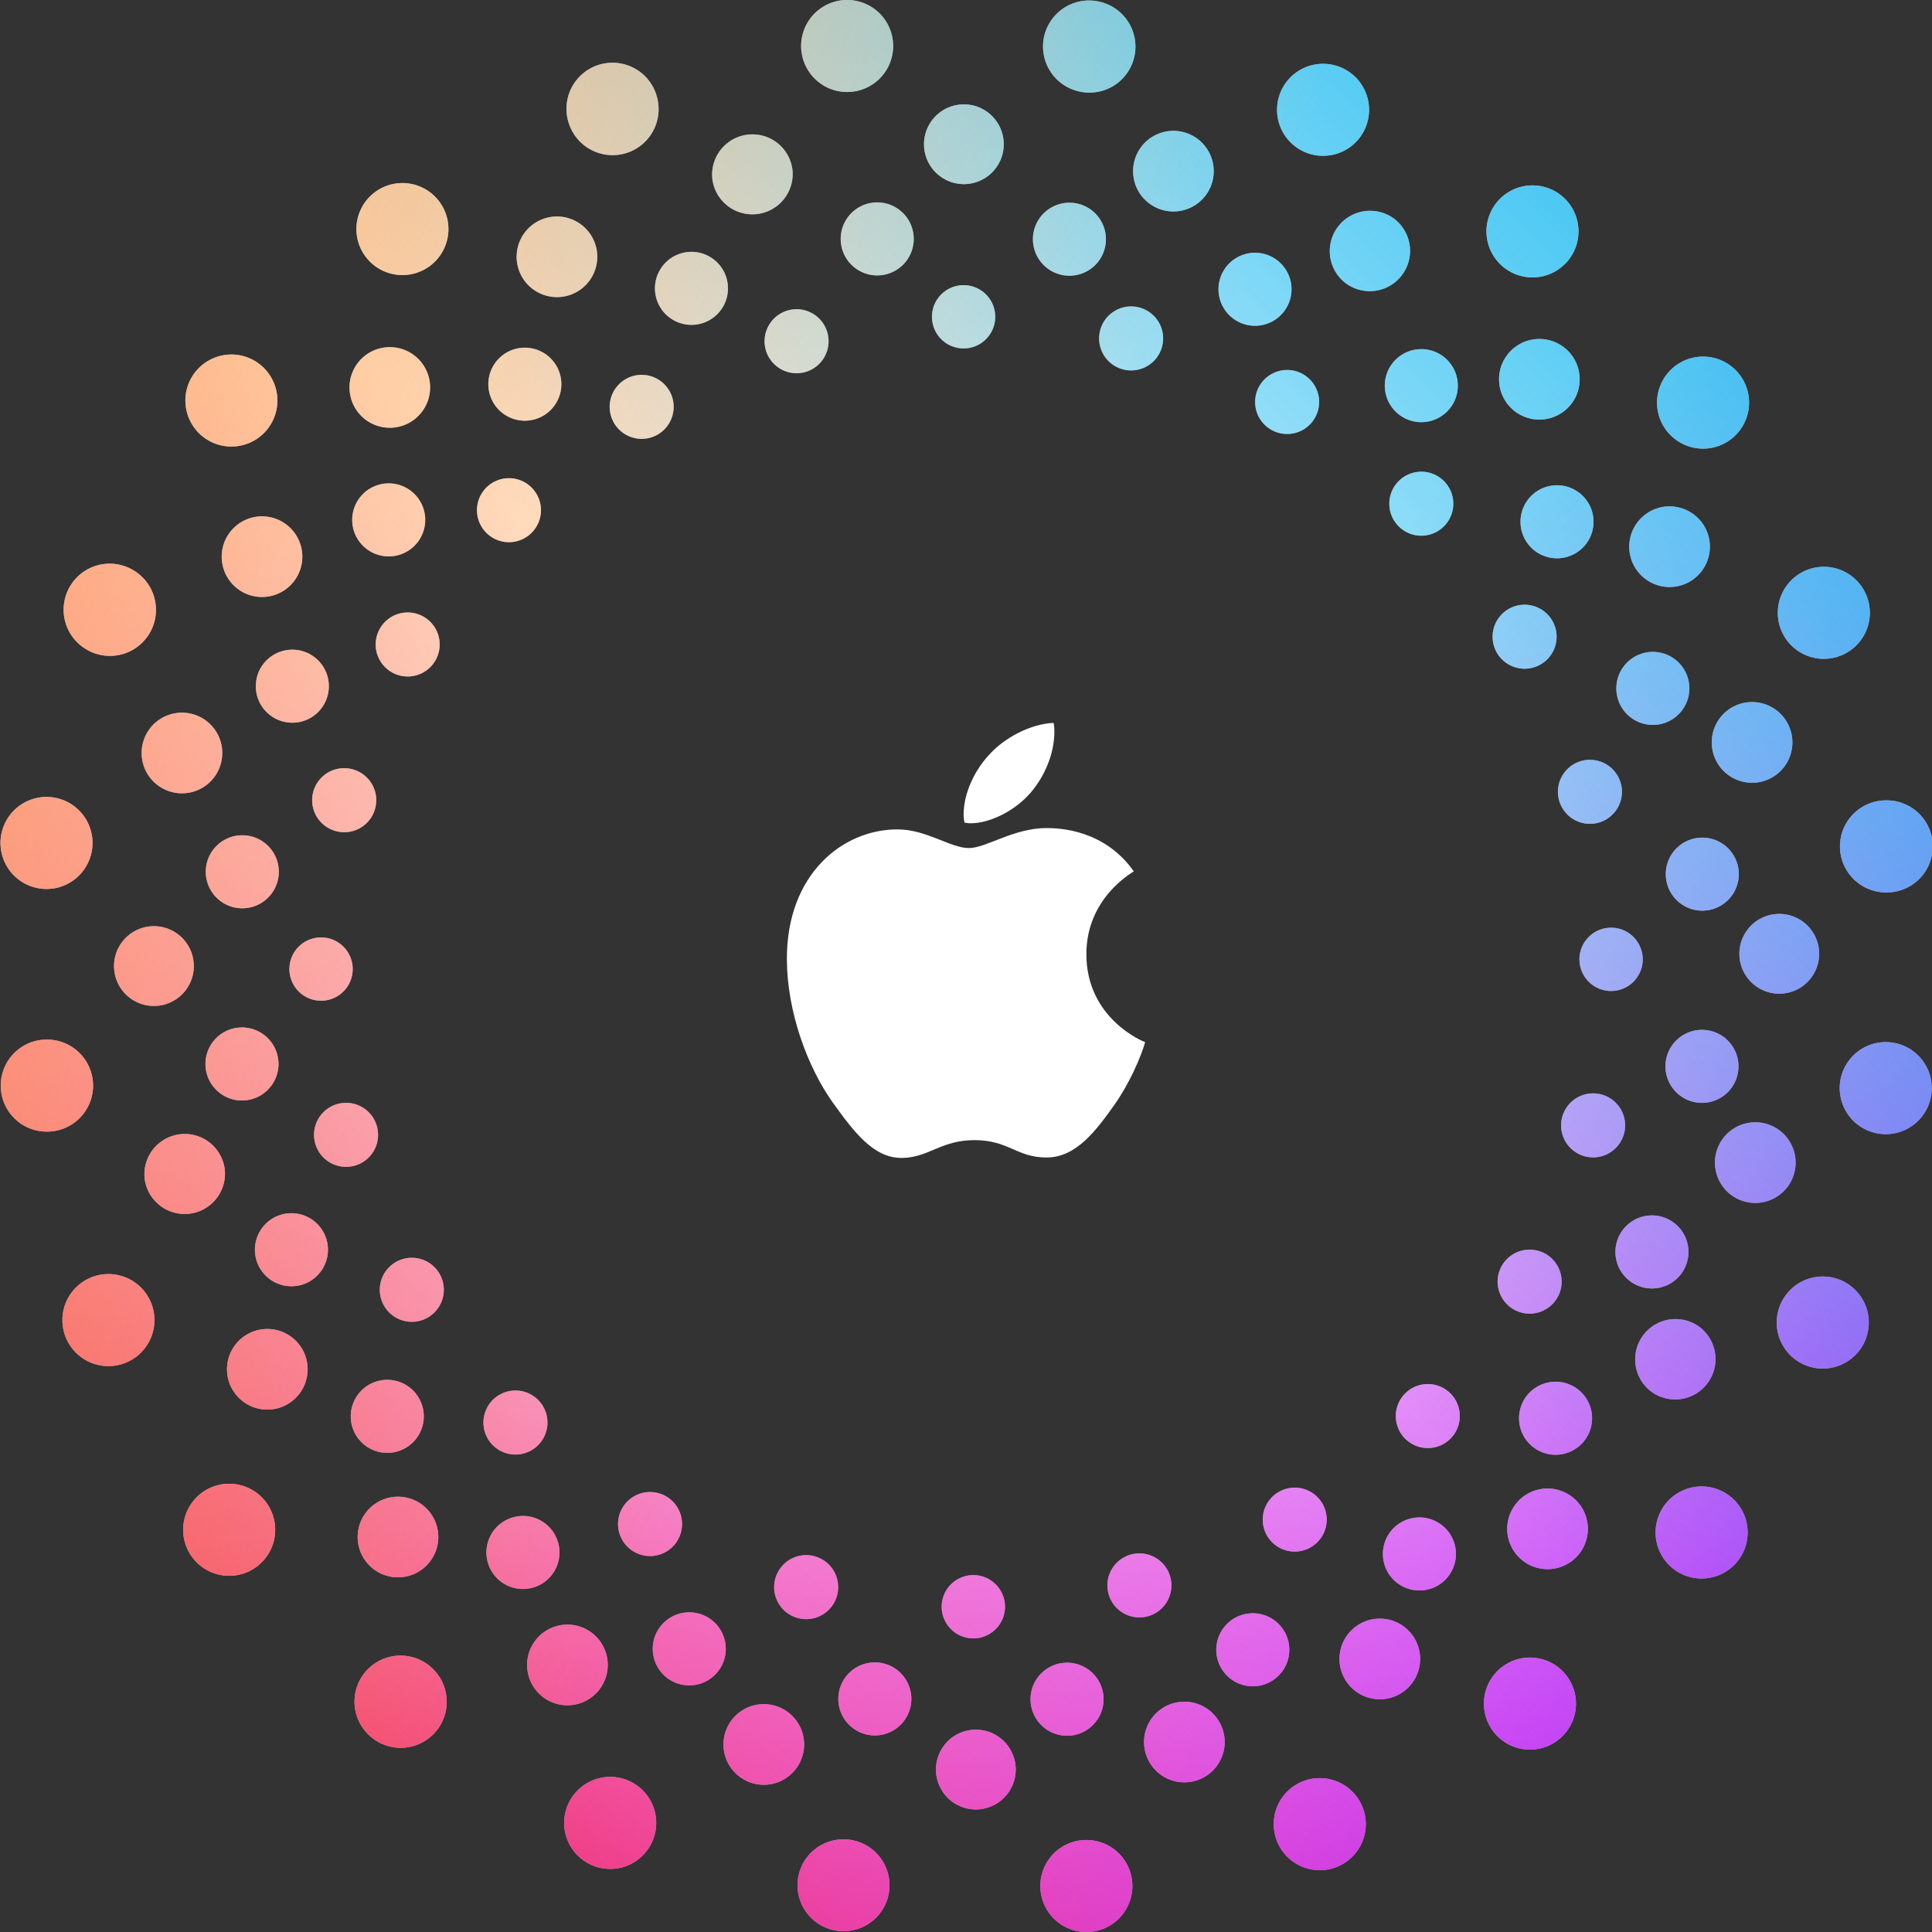 <svg viewBox="0 0 160 160" xmlns="http://www.w3.org/2000/svg" xmlns:xlink="http://www.w3.org/1999/xlink"><rect x="0" y="0" width="160" height="160" fill="#333333" stroke="none"/><defs><linearGradient x1="100%" y1="100%" x2="50%" y2="50%" id="a"><stop stop-color="#8700FF" offset="0%"/><stop stop-color="#EE00E1" stop-opacity="0" offset="100%"/></linearGradient><linearGradient x1="0%" y1="100%" x2="50%" y2="50%" id="c"><stop stop-color="#E00" offset="0%"/><stop stop-color="#EE00E1" stop-opacity="0" offset="100%"/></linearGradient><linearGradient x1="100%" y1="0%" x2="50%" y2="50%" id="d"><stop stop-color="#00B1EE" offset="0%"/><stop stop-color="#00B1EE" stop-opacity="0" offset="100%"/></linearGradient><linearGradient x1="-17.876%" y1="21.021%" x2="48.935%" y2="50%" id="e"><stop stop-color="#FFA456" offset="0%"/><stop stop-color="#FFA456" stop-opacity="0" offset="100%"/></linearGradient><path d="M89.905 152.381a3.81 3.81 0 1 1 0 7.619 3.81 3.81 0 0 1 0-7.619Zm-23.737 2.79a3.81 3.81 0 1 1 7.36 1.973 3.81 3.81 0 0 1-7.36-1.972Zm46.799-5.126a3.81 3.81 0 1 1-7.36 1.972 3.81 3.81 0 0 1 7.36-1.972Zm-60.58-2.409a3.81 3.81 0 1 1-3.81 6.598 3.81 3.81 0 0 1 3.81-6.598Zm28.777-4.373a3.302 3.302 0 1 1-.804 6.554 3.302 3.302 0 0 1 .804-6.554Zm-16.684-1.899a3.338 3.338 0 1 1-2.5 6.19 3.338 3.338 0 0 1 2.5-6.19Zm36.901 2.383a3.338 3.338 0 1 1-6.61.93 3.338 3.338 0 0 1 6.61-.93Zm28.591-4.621a3.81 3.81 0 1 1-6.598 3.81 3.81 3.81 0 0 1 6.598-3.81Zm-94.15-.941a3.81 3.81 0 1 1-5.387 5.387 3.81 3.81 0 0 1 5.388-5.387Zm52.547-.486a3.023 3.023 0 1 1 0 6.047 3.023 3.023 0 0 1 0-6.047Zm-15.136.077a3.023 3.023 0 1 1-1.565 5.841 3.023 3.023 0 0 1 1.565-5.84Zm-24.278-2.592a3.338 3.338 0 1 1-4.017 5.331 3.338 3.338 0 0 1 4.017-5.331Zm68.381.883a3.338 3.338 0 1 1-6.145 2.609 3.338 3.338 0 0 1 6.145-2.609Zm-10.664-.222a3.023 3.023 0 1 1-5.841 1.565 3.023 3.023 0 0 1 5.84-1.565Zm-48.079-1.912a3.023 3.023 0 1 1-3.023 5.237 3.023 3.023 0 0 1 3.023-5.237Zm22.334-3.47a2.62 2.62 0 1 1-.639 5.201 2.62 2.62 0 0 1 .639-5.202Zm-13.241-1.507a2.65 2.65 0 1 1-1.985 4.912 2.65 2.65 0 0 1 1.985-4.912Zm29.286 1.891a2.65 2.65 0 1 1-5.246.737 2.65 2.65 0 0 1 5.246-.737Zm23.196-3.668a3.023 3.023 0 1 1-5.236 3.024 3.023 3.023 0 0 1 5.236-3.024Zm-74.721-.747a3.023 3.023 0 1 1-4.276 4.276 3.023 3.023 0 0 1 4.276-4.276Zm98.125-2.255a3.81 3.81 0 1 1-5.387 5.388 3.81 3.81 0 0 1 5.387-5.388ZM35.56 125.196a3.338 3.338 0 1 1-5.26 4.11 3.338 3.338 0 0 1 5.26-4.11Zm-13.29-.428a3.81 3.81 0 1 1-6.599 3.81 3.81 3.81 0 0 1 6.599-3.81Zm108.491-.249a3.338 3.338 0 1 1-5.26 4.11 3.338 3.338 0 0 1 5.26-4.11Zm-75.396-.468a2.65 2.65 0 1 1-3.188 4.231 2.65 2.65 0 0 1 3.188-4.231Zm54.271.7a2.65 2.65 0 1 1-4.877 2.071 2.65 2.65 0 0 1 4.877-2.07Zm21.327-9.436a3.023 3.023 0 1 1-4.276 4.276 3.023 3.023 0 0 1 4.276-4.276Zm-86.23.808a2.65 2.65 0 1 1-4.175 3.262 2.65 2.65 0 0 1 4.175-3.262Zm-10.043-.339a3.023 3.023 0 1 1-5.236 3.024 3.023 3.023 0 0 1 5.236-3.024Zm85.6-.197a2.65 2.65 0 1 1-4.175 3.262 2.65 2.65 0 0 1 4.175-3.262Zm-95.085-3.507a3.338 3.338 0 1 1-6.145 2.609 3.338 3.338 0 0 1 6.145-2.609Zm115.534-2.19a3.338 3.338 0 1 1-4.018 5.332 3.338 3.338 0 0 1 4.018-5.331Zm12.102-3.672a3.81 3.81 0 1 1-3.81 6.599 3.81 3.81 0 0 1 3.81-6.599Zm-140.191 2.083a3.81 3.81 0 1 1-7.36 1.972 3.81 3.81 0 0 1 7.36-1.972Zm23.865-2.586a2.65 2.65 0 1 1-4.877 2.07 2.65 2.65 0 0 1 4.877-2.07Zm91.693-1.738a2.65 2.65 0 1 1-3.188 4.231 2.65 2.65 0 0 1 3.188-4.231Zm10.11-2.915a3.023 3.023 0 1 1-3.023 5.237 3.023 3.023 0 0 1 3.023-5.237Zm-111.262 1.653a3.023 3.023 0 1 1-5.841 1.565 3.023 3.023 0 0 1 5.84-1.565Zm-8.458-5.983a3.338 3.338 0 1 1-6.611.93 3.338 3.338 0 0 1 6.61-.93Zm127.992-3.554a3.338 3.338 0 1 1-2.5 6.19 3.338 3.338 0 0 1 2.5-6.19Zm-115.319.356a2.65 2.65 0 1 1-5.246.737 2.65 2.65 0 0 1 5.246-.737Zm101.581-2.821a2.65 2.65 0 1 1-1.984 4.912 2.65 2.65 0 0 1 1.984-4.912Zm19.627-1.547a3.81 3.81 0 1 1 7.36 1.972 3.81 3.81 0 0 1-7.36-1.972ZM3.81 86.096a3.81 3.81 0 1 1 0 7.618 3.81 3.81 0 0 1 0-7.619Zm137.923-.705a3.023 3.023 0 1 1-1.565 5.84 3.023 3.023 0 0 1 1.565-5.84Zm-121.694-.3a3.023 3.023 0 1 1 0 6.047 3.023 3.023 0 0 1 0-6.047Zm-6.938-8.368a3.302 3.302 0 1 1-.805 6.554 3.302 3.302 0 0 1 .805-6.554Zm13.807.93a2.62 2.62 0 1 1-.638 5.202 2.62 2.62 0 0 1 .638-5.202Zm120.796-1.946a3.302 3.302 0 1 1-.805 6.554 3.302 3.302 0 0 1 .805-6.554Zm-13.968 1.14a2.62 2.62 0 1 1-.638 5.201 2.62 2.62 0 0 1 .638-5.201Zm7.24-7.477a3.023 3.023 0 1 1 0 6.046 3.023 3.023 0 0 1 0-6.046Zm-120.128-.094a3.023 3.023 0 1 1-1.565 5.841 3.023 3.023 0 0 1 1.565-5.84Zm135.342-2.99a3.81 3.81 0 1 1 0 7.619 3.81 3.81 0 0 1 0-7.62ZM.162 68.862a3.81 3.81 0 1 1 7.36 1.972 3.81 3.81 0 0 1-7.36-1.972Zm29.28-5.072a2.65 2.65 0 1 1-1.984 4.913 2.65 2.65 0 0 1 1.985-4.913Zm104.844 1.355a2.65 2.65 0 1 1-5.247.737 2.65 2.65 0 0 1 5.247-.737Zm-117.992-5.89a3.338 3.338 0 1 1-2.5 6.19 3.338 3.338 0 0 1 2.5-6.19Zm132.102 1.708a3.338 3.338 0 1 1-6.61.929 3.338 3.338 0 0 1 6.61-.93Zm-8.594-4.735a3.023 3.023 0 1 1-5.84 1.565 3.023 3.023 0 0 1 5.84-1.565Zm-114.08-2.019a3.023 3.023 0 1 1-3.024 5.237 3.023 3.023 0 0 1 3.024-5.237Zm9.569-3.001a2.65 2.65 0 1 1-3.189 4.23 2.65 2.65 0 0 1 3.189-4.23Zm93.381.423a2.65 2.65 0 1 1-4.877 2.07 2.65 2.65 0 0 1 4.877-2.07Zm26.039-1.904a3.81 3.81 0 1 1-7.36 1.972 3.81 3.81 0 0 1 7.36-1.972ZM10.969 47.183a3.81 3.81 0 1 1-3.809 6.599 3.81 3.81 0 0 1 3.81-6.599Zm12.693-3.781a3.338 3.338 0 1 1-4.017 5.331 3.338 3.338 0 0 1 4.017-5.331Zm117.661.533a3.338 3.338 0 1 1-6.145 2.608 3.338 3.338 0 0 1 6.145-2.608Zm-9.76-2.235a3.023 3.023 0 1 1-5.237 3.024 3.023 3.023 0 0 1 5.237-3.024Zm-97.233-.783a3.023 3.023 0 1 1-4.276 4.276 3.023 3.023 0 0 1 4.276-4.276Zm9.866-.35a2.65 2.65 0 1 1-4.175 3.262 2.65 2.65 0 0 1 4.175-3.262Zm75.556-.537a2.65 2.65 0 1 1-4.175 3.262 2.65 2.65 0 0 1 4.175-3.262Zm24.578-8.608a3.81 3.81 0 1 1-6.599 3.81 3.81 3.81 0 0 1 6.599-3.81Zm-122.515-.987a3.81 3.81 0 1 1-5.387 5.388 3.81 3.81 0 0 1 5.387-5.388Zm33.736 2.159a2.65 2.65 0 1 1-4.877 2.07 2.65 2.65 0 0 1 4.877-2.07Zm52.583-1.46a2.65 2.65 0 1 1-3.189 4.231 2.65 2.65 0 0 1 3.189-4.231Zm-73.251-1.14a3.338 3.338 0 1 1-5.26 4.11 3.338 3.338 0 0 1 5.26-4.11Zm84.962-.194a3.023 3.023 0 1 1-4.276 4.276 3.023 3.023 0 0 1 4.276-4.276Zm-73.76.505a3.023 3.023 0 1 1-5.238 3.024 3.023 3.023 0 0 1 5.237-3.024Zm83.999-.987a3.338 3.338 0 1 1-5.26 4.11 3.338 3.338 0 0 1 5.26-4.11Zm-61.5-1.487a2.65 2.65 0 1 1-5.247.738 2.65 2.65 0 0 1 5.247-.738Zm26.024-2.284a2.65 2.65 0 1 1-1.984 4.913 2.65 2.65 0 0 1 1.984-4.913Zm-14.487-1.912a2.62 2.62 0 1 1-.639 5.201 2.62 2.62 0 0 1 .639-5.201Zm25.325-2.297a3.023 3.023 0 1 1-3.023 5.237 3.023 3.023 0 0 1 3.023-5.237Zm-45.261 1.76a3.023 3.023 0 1 1-5.841 1.565 3.023 3.023 0 0 1 5.84-1.565Zm-10.994-3.15a3.338 3.338 0 1 1-6.145 2.609 3.338 3.338 0 0 1 6.145-2.609Zm66.254-1.84a3.338 3.338 0 1 1-4.018 5.332 3.338 3.338 0 0 1 4.018-5.331Zm14.12-1.68a3.81 3.81 0 1 1-5.388 5.387 3.81 3.81 0 0 1 5.388-5.387Zm-40.217.463a3.023 3.023 0 1 1-1.565 5.84 3.023 3.023 0 0 1 1.565-5.84Zm-16.701-.13a3.023 3.023 0 1 1 0 6.048 3.023 3.023 0 0 1 0-6.047Zm-36.02.304a3.81 3.81 0 1 1-6.6 3.81 3.81 3.81 0 0 1 6.6-3.81Zm28.985-3.118a3.338 3.338 0 1 1-6.611.93 3.338 3.338 0 0 1 6.61-.93Zm32.79-2.877a3.338 3.338 0 1 1-2.5 6.19 3.338 3.338 0 0 1 2.5-6.19ZM80.149 8.66a3.302 3.302 0 1 1-.804 6.553 3.302 3.302 0 0 1 .804-6.553Zm31.274-2.894a3.81 3.81 0 1 1-3.81 6.598 3.81 3.81 0 0 1 3.81-6.598Zm-57.03 2.217a3.81 3.81 0 1 1-7.359 1.972 3.81 3.81 0 0 1 7.36-1.972ZM91.139.163a3.81 3.81 0 1 1-1.972 7.359 3.81 3.81 0 0 1 1.972-7.36ZM70.095 0a3.81 3.81 0 1 1 0 7.619 3.81 3.81 0 0 1 0-7.619Z" id="b"/></defs><use fill="#FFFF" xlink:href="#b"/><use fill="url(#a)" xlink:href="#b"/><use fill="url(#c)" xlink:href="#b"/><use fill="url(#d)" xlink:href="#b"/><use fill="url(#e)" xlink:href="#b"/><path fill="#fff" d="M80.38 68.181c1.66 0 3.75-1.091 4.999-2.565 1.137-1.346 1.94-3.183 1.94-5.039 0-.255-.02-.51-.057-.71-1.865.073-4.103 1.201-5.427 2.73-1.063 1.164-2.033 3.02-2.033 4.875 0 .29.056.564.075.655.112.018.298.054.503.054Zm-5.724 27.713c2.248 0 3.243-1.474 6.044-1.474 2.838 0 3.483 1.438 5.97 1.438 2.47 0 4.11-2.239 5.677-4.44 1.732-2.53 2.469-4.987 2.487-5.115-.147-.036-4.865-1.947-4.865-7.28 0-4.622 3.704-6.697 3.926-6.86-2.451-3.477-6.192-3.586-7.224-3.586-2.746 0-4.994 1.656-6.431 1.656-1.53 0-3.52-1.547-5.916-1.547-4.551 0-9.158 3.713-9.158 10.701 0 4.368 1.695 8.973 3.814 11.94 1.806 2.51 3.39 4.567 5.676 4.567Z"/></svg>
